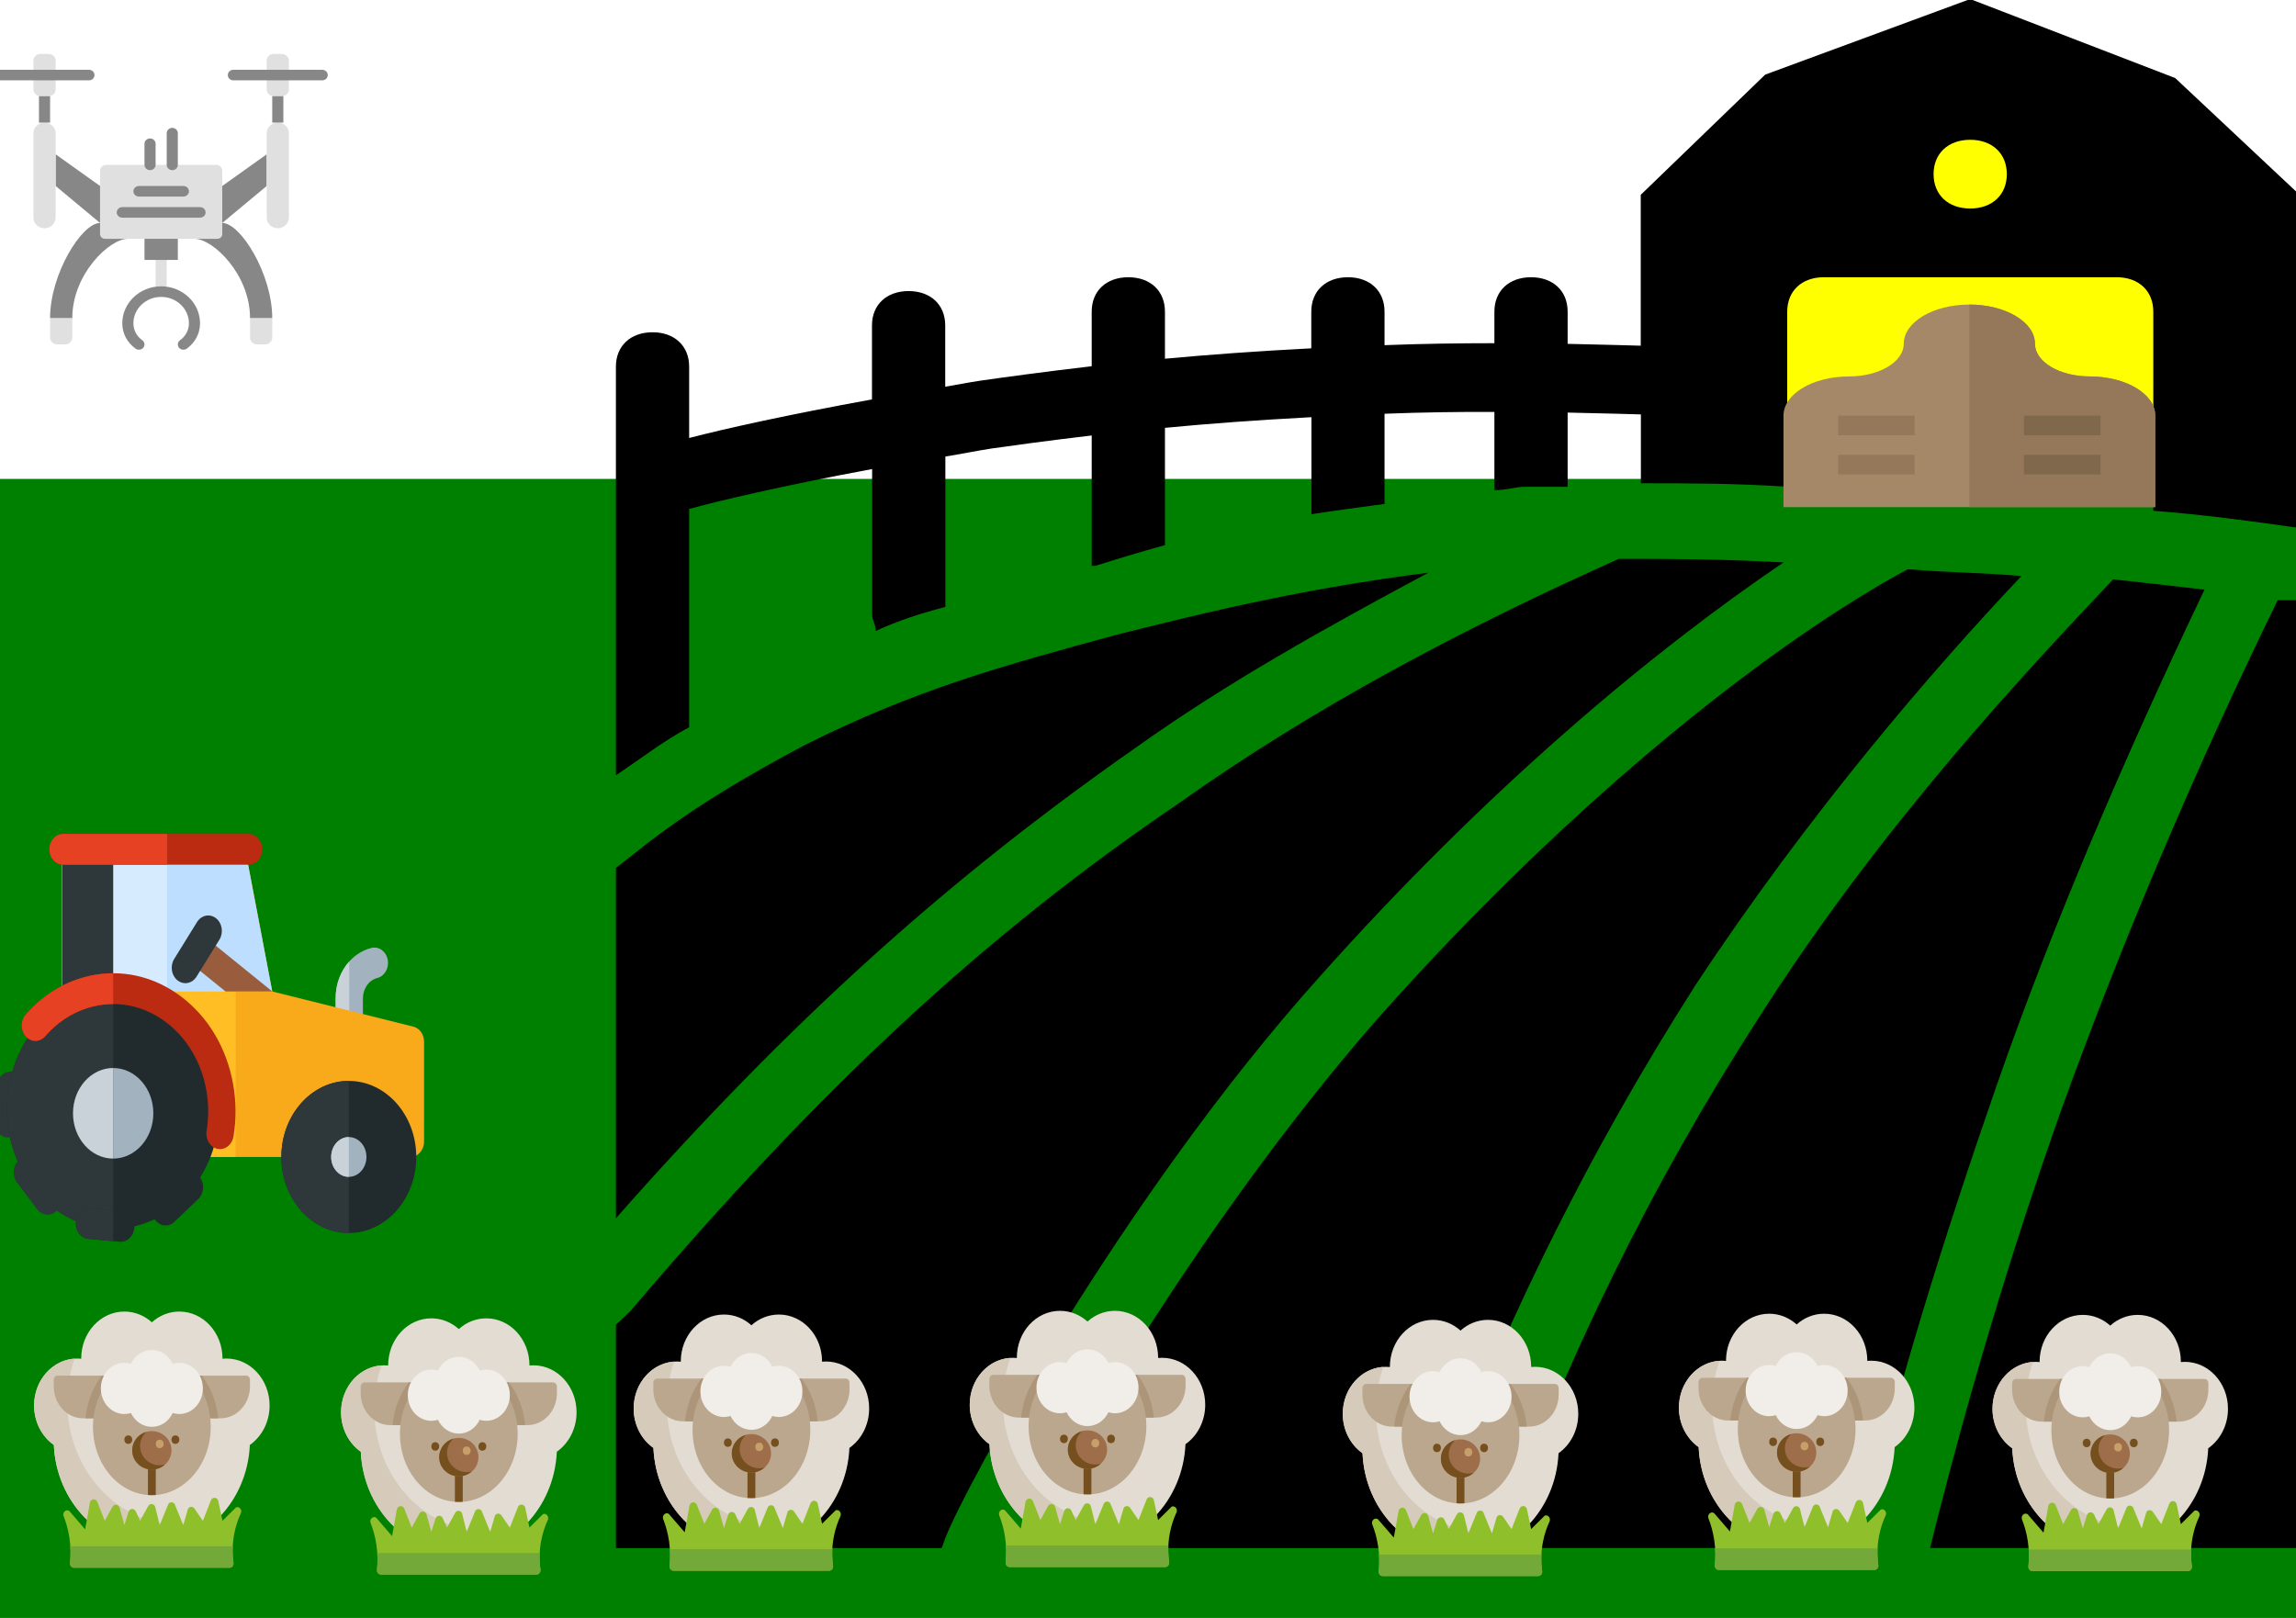 <?xml version="1.0" encoding="UTF-8" standalone="no"?>
<!-- Created with Inkscape (http://www.inkscape.org/) -->

<svg
   width="210mm"
   height="148mm"
   viewBox="0 0 793.701 559.37"
   version="1.1"
   id="svg1"
   xml:space="preserve"
   xmlns="http://www.w3.org/2000/svg"
   xmlns:svg="http://www.w3.org/2000/svg"><defs
     id="defs1" /><g
     id="layer1"><rect
       style="fill:#008000;stroke-width:1.036"
       id="rect1"
       width="795.501"
       height="395.95"
       x="-0.72"
       y="165.579" /><ellipse
       style="fill:#ffff00"
       id="path26"
       cx="682.475"
       cy="61.912"
       rx="17.278"
       ry="16.558" /><rect
       style="fill:#ffff00"
       id="rect26"
       width="146.142"
       height="59.753"
       x="610.484"
       y="87.829" /><g
       style="fill:#000000"
       id="g5"
       transform="matrix(48.504,0,0,45.517,164.409,-51.17)"><path
         d="M 10.652,1.117 9.191,1.691 8.304,2.604 v 1.146 C 8.266,3.749 8.053,3.742 7.783,3.736 V 3.491 c 0,-0.157 -0.104,-0.261 -0.261,-0.261 -0.157,0 -0.261,0.104 -0.261,0.261 V 3.731 C 7.004,3.731 6.744,3.735 6.478,3.746 V 3.491 c 0,-0.157 -0.104,-0.261 -0.261,-0.261 -0.157,0 -0.261,0.104 -0.261,0.261 V 3.77 C 5.572,3.791 5.225,3.818 4.913,3.849 V 3.491 c 0,-0.157 -0.104,-0.261 -0.261,-0.261 -0.157,0 -0.261,0.104 -0.261,0.261 V 3.906 C 4.028,3.951 3.74,3.994 3.595,4.016 h -0.001 l -0.002,5.09e-4 c -0.093,0.015 -0.157,0.03 -0.245,0.045 V 3.596 c 0,-0.157 -0.104,-0.261 -0.261,-0.261 -0.157,0 -0.261,0.104 -0.261,0.261 V 4.158 C 2.218,4.276 1.787,4.378 1.522,4.451 v -0.542 c 0,-0.157 -0.104,-0.261 -0.261,-0.261 C 1.104,3.648 1,3.752 1,3.909 v 3.104 C 1.183,6.883 1.339,6.752 1.522,6.648 V 4.99 C 1.738,4.927 2.177,4.816 2.826,4.687 v 1.1 c 0,0.052 0.026,0.078 0.026,0.13 0.157,-0.078 0.313,-0.131 0.496,-0.183 V 4.592 c 0.116,-0.02 0.203,-0.04 0.329,-0.061 0.137,-0.021 0.397,-0.059 0.714,-0.099 v 0.938 0.052 h 0.026 C 4.574,5.37 4.73,5.318 4.913,5.265 V 4.374 C 5.222,4.342 5.57,4.315 5.957,4.293 V 5.03 C 6.113,5.004 6.296,4.978 6.478,4.952 V 4.267 c 0.263,-0.011 0.524,-0.015 0.783,-0.014 v 0.595 c 0.078,0 0.157,-0.026 0.209,-0.026 H 7.783 V 4.258 c 0.265,0.006 0.497,0.013 0.522,0.014 v 0.523 c 0.339,0 0.652,-1.02e-4 1.043,0.026 V 3.491 c 0,-0.157 0.104,-0.261 0.261,-0.261 h 2.087 c 0.157,0 0.261,0.104 0.261,0.261 V 5.004 C 12.296,5.031 12.661,5.083 13,5.135 V 2.604 L 12.113,1.717 10.652,1.117 Z m 0,1.069 c 0.157,0 0.261,0.104 0.261,0.261 0,0.157 -0.104,0.261 -0.261,0.261 -0.157,0 -0.261,-0.104 -0.261,-0.261 0,-0.157 0.104,-0.261 0.261,-0.261 z M 8.148,5.369 C 7.052,5.891 5.983,6.491 5.017,7.222 3.609,8.239 2.435,9.413 1.104,11.082 L 1,11.187 v 1.696 h 2.322 l 0.026,-0.078 C 3.504,12.387 4.626,10.196 6.008,8.552 7.208,7.117 8.383,6.074 9.322,5.396 8.878,5.37 8.513,5.369 8.148,5.369 Z m 2.061,0.078 C 9.296,5.97 7.861,7.143 6.426,8.865 5.122,10.456 4.104,12.387 3.896,12.883 h 2.844 l 0.026,-0.078 C 7.261,11.317 7.913,9.909 8.696,8.604 9.504,7.3 10.391,6.204 11.017,5.5 10.757,5.474 10.496,5.474 10.209,5.448 Z M 6.791,5.474 C 5.826,5.604 5.069,5.813 4.574,5.944 3.765,6.178 3.139,6.361 2.356,6.778 1.939,7.013 1.522,7.274 1.156,7.587 L 1,7.717 v 2.661 C 2.252,8.865 3.374,7.795 4.704,6.804 5.356,6.308 6.061,5.891 6.791,5.474 Z m 4.879,0.052 c -0.6,0.678 -1.644,1.852 -2.531,3.339 -0.757,1.252 -1.383,2.609 -1.852,4.017 H 9.844 l 0.026,-0.052 c 0.261,-1.174 0.6,-2.322 0.965,-3.444 0.417,-1.278 0.939,-2.557 1.487,-3.783 -0.209,-0.026 -0.417,-0.052 -0.652,-0.078 z m 1.174,0.156 c -0.574,1.252 -1.096,2.556 -1.539,3.861 -0.365,1.096 -0.678,2.218 -0.939,3.339 H 13 V 5.683 h -0.156 z"
         id="path1-8" /></g><g
       id="g1"
       transform="matrix(0.159,0,0,0.173,11.789,453.453)"><path
         style="fill:#e3dcd2"
         d="m 512,187.733 c 0,-51.841 -42.026,-93.867 -93.867,-93.867 -2.879,0 -5.726,0.137 -8.539,0.39 0,-0.13 0.005,-0.26 0.005,-0.39 C 409.6,42.026 367.574,0 315.733,0 293.041,0 272.229,8.052 256,21.456 239.771,8.052 218.959,0 196.267,0 144.426,0 102.4,42.026 102.4,93.867 c 0,0.13 0.004,0.26 0.005,0.39 -2.813,-0.254 -5.66,-0.39 -8.539,-0.39 C 42.026,93.867 0,135.892 0,187.733 c 0,33.063 17.097,62.13 42.929,78.852 5.518,112.902 98.8,202.748 213.071,202.748 114.271,0 207.553,-89.845 213.071,-202.748 C 494.903,249.863 512,220.797 512,187.733 Z"
         id="path1" /><path
         style="fill:#d6cabb"
         d="m 317.689,426.667 c -135.591,0 -245.51,-109.919 -245.51,-245.511 0,-30.677 5.644,-60.033 15.921,-87.107 C 38.945,97.028 0,137.829 0,187.733 c 0,33.063 17.097,62.13 42.929,78.852 5.518,112.902 98.8,202.748 213.071,202.748 56.252,0 107.408,-21.782 145.522,-57.359 -26.16,9.503 -54.39,14.693 -83.833,14.693 z"
         id="path2" /><g
         id="g4">
	<path
   style="fill:#baa78e"
   d="M 405.333,213.333 H 324.266 V 128 H 460.8 c 4.713,0 8.533,3.821 8.533,8.533 v 12.8 c 0,35.346 -28.654,64 -64,64 z"
   id="path3" />
	<path
   style="fill:#baa78e"
   d="m 106.667,213.333 h 81.067 V 128 H 51.2 c -4.713,0 -8.533,3.821 -8.533,8.533 v 12.8 c 0,35.346 28.654,64 64,64 z"
   id="path4" />
</g><g
         id="g6">
	<path
   style="fill:#ac9578"
   d="m 324.267,128 v 85.333 h 75.918 C 396.837,180.784 384.026,151.275 364.748,128 Z"
   id="path5" />
	<path
   style="fill:#ac9578"
   d="m 187.733,128 h -40.48 c -19.278,23.276 -32.089,52.784 -35.437,85.333 h 75.917 z"
   id="path6" />
</g><path
         style="fill:#baa78e"
         d="M 356.317,145.6 H 155.683 C 138.354,168.893 128,198.355 128,230.4 c 0,75.405 57.308,136.533 128,136.533 70.692,0 128,-61.128 128,-136.533 0,-32.045 -10.354,-61.507 -27.683,-84.8 z"
         id="path7" /><path
         style="fill:#754f1e"
         d="m 256,298.667 c -4.713,0 -8.533,3.821 -8.533,8.533 v 59.424 c 2.821,0.198 5.665,0.309 8.533,0.309 2.868,0 5.712,-0.111 8.533,-0.309 V 307.2 c 0,-4.713 -3.82,-8.533 -8.533,-8.533 z"
         id="path8" /><ellipse
         style="fill:#9e6d4a"
         cx="256"
         cy="277.333"
         rx="42.667"
         ry="38.4"
         id="ellipse8" /><path
         style="fill:#754f1e"
         d="m 273.067,307.2 c -23.564,0 -42.667,-17.193 -42.667,-38.4 0,-11.258 5.383,-21.385 13.959,-28.407 -17.904,4.561 -31.026,19.366 -31.026,36.941 0,21.207 19.103,38.4 42.667,38.4 11.055,0 21.128,-3.785 28.707,-9.993 -3.701,0.944 -7.603,1.459 -11.64,1.459 z"
         id="path9" /><circle
         style="fill:#c79f69"
         cx="273.067"
         cy="264.533"
         r="8.533"
         id="circle9" /><g
         id="g11">
	<circle
   style="fill:#754f1e"
   cx="307.2"
   cy="256"
   r="8.533"
   id="circle10" />
	<circle
   style="fill:#754f1e"
   cx="204.8"
   cy="256"
   r="8.533"
   id="circle11" />
</g><path
         style="fill:#f1ede8"
         d="m 315.733,102.4 c -4.959,0 -9.748,0.719 -14.283,2.034 C 292.922,88.019 275.776,76.8 256,76.8 c -19.776,0 -36.922,11.219 -45.451,27.634 -4.534,-1.315 -9.324,-2.034 -14.283,-2.034 -28.277,0 -51.2,22.923 -51.2,51.2 0,28.277 22.923,51.2 51.2,51.2 4.959,0 9.748,-0.719 14.283,-2.034 8.529,16.415 25.675,27.634 45.451,27.634 19.776,0 36.922,-11.219 45.451,-27.634 4.535,1.315 9.324,2.034 14.283,2.034 28.277,0 51.2,-22.923 51.2,-51.2 0,-28.277 -22.923,-51.2 -51.201,-51.2 z"
         id="path11" /><path
         style="fill:#90bf2c"
         d="m 76.295,398.34 34.638,36.86 10.473,-53.722 c 2.206,-7.722 12.885,-8.398 16.048,-1.018 l 16.146,37.673 16.749,-27.915 c 3.631,-6.051 12.62,-5.331 15.241,1.221 l 10.677,35.227 9.434,-27.402 c 3.145,-6.289 12.121,-6.289 15.265,0 l 9.435,18.868 17.602,-29.337 c 3.465,-5.774 11.938,-5.449 14.949,0.574 l 10.115,37.296 18.773,-42.098 c 3.413,-4.551 10.24,-4.551 13.653,0 l 18.773,42.098 10.377,-32.631 c 3.266,-4.899 10.395,-5.097 13.926,-0.387 l 18.364,24.485 17.485,-40.798 c 2.995,-6.988 12.943,-6.866 15.766,0.192 l 9.415,40.606 29.538,-26.913 c 7.244,-2.415 13.741,5.151 10.3,11.967 -5.465,10.827 -10.843,24.416 -14.238,40.546 -4.971,23.614 -3.884,44.068 -1.751,58.474 0.764,5.162 -3.219,9.793 -8.437,9.793 H 86.569 c -5.097,0 -9.035,-4.432 -8.478,-9.498 1.476,-13.427 1.899,-30.655 -1.291,-50.236 -2.726,-16.739 -7.443,-31.202 -12.54,-43.132 -3.219,-7.534 4.92,-14.859 12.035,-10.793 z"
         id="path12" /><path
         style="fill:#72a938"
         d="M 431.892,468.978 H 78.741 c 0.899,12.721 0.389,24.068 -0.651,33.524 -0.557,5.066 3.381,9.498 8.478,9.498 h 338.443 c 5.218,0 9.201,-4.631 8.437,-9.793 -1.326,-8.965 -2.247,-20.275 -1.556,-33.229 z"
         id="path13" /></g><g
       id="g2"
       transform="matrix(0.159,0,0,0.173,117.903,455.796)"><path
         style="fill:#e3dcd2"
         d="m 512,187.733 c 0,-51.841 -42.026,-93.867 -93.867,-93.867 -2.879,0 -5.726,0.137 -8.539,0.39 0,-0.13 0.005,-0.26 0.005,-0.39 C 409.6,42.026 367.574,0 315.733,0 293.041,0 272.229,8.052 256,21.456 239.771,8.052 218.959,0 196.267,0 144.426,0 102.4,42.026 102.4,93.867 c 0,0.13 0.004,0.26 0.005,0.39 -2.813,-0.254 -5.66,-0.39 -8.539,-0.39 C 42.026,93.867 0,135.892 0,187.733 c 0,33.063 17.097,62.13 42.929,78.852 5.518,112.902 98.8,202.748 213.071,202.748 114.271,0 207.553,-89.845 213.071,-202.748 C 494.903,249.863 512,220.797 512,187.733 Z"
         id="path1-7" /><path
         style="fill:#d6cabb"
         d="m 317.689,426.667 c -135.591,0 -245.51,-109.919 -245.51,-245.511 0,-30.677 5.644,-60.033 15.921,-87.107 C 38.945,97.028 0,137.829 0,187.733 c 0,33.063 17.097,62.13 42.929,78.852 5.518,112.902 98.8,202.748 213.071,202.748 56.252,0 107.408,-21.782 145.522,-57.359 -26.16,9.503 -54.39,14.693 -83.833,14.693 z"
         id="path2-9" /><g
         id="g4-7">
	<path
   style="fill:#baa78e"
   d="M 405.333,213.333 H 324.266 V 128 H 460.8 c 4.713,0 8.533,3.821 8.533,8.533 v 12.8 c 0,35.346 -28.654,64 -64,64 z"
   id="path3-4" />
	<path
   style="fill:#baa78e"
   d="m 106.667,213.333 h 81.067 V 128 H 51.2 c -4.713,0 -8.533,3.821 -8.533,8.533 v 12.8 c 0,35.346 28.654,64 64,64 z"
   id="path4-2" />
</g><g
         id="g6-2">
	<path
   style="fill:#ac9578"
   d="m 324.267,128 v 85.333 h 75.918 C 396.837,180.784 384.026,151.275 364.748,128 Z"
   id="path5-3" />
	<path
   style="fill:#ac9578"
   d="m 187.733,128 h -40.48 c -19.278,23.276 -32.089,52.784 -35.437,85.333 h 75.917 z"
   id="path6-8" />
</g><path
         style="fill:#baa78e"
         d="M 356.317,145.6 H 155.683 C 138.354,168.893 128,198.355 128,230.4 c 0,75.405 57.308,136.533 128,136.533 70.692,0 128,-61.128 128,-136.533 0,-32.045 -10.354,-61.507 -27.683,-84.8 z"
         id="path7-8" /><path
         style="fill:#754f1e"
         d="m 256,298.667 c -4.713,0 -8.533,3.821 -8.533,8.533 v 59.424 c 2.821,0.198 5.665,0.309 8.533,0.309 2.868,0 5.712,-0.111 8.533,-0.309 V 307.2 c 0,-4.713 -3.82,-8.533 -8.533,-8.533 z"
         id="path8-9" /><ellipse
         style="fill:#9e6d4a"
         cx="256"
         cy="277.333"
         rx="42.667"
         ry="38.4"
         id="ellipse8-7" /><path
         style="fill:#754f1e"
         d="m 273.067,307.2 c -23.564,0 -42.667,-17.193 -42.667,-38.4 0,-11.258 5.383,-21.385 13.959,-28.407 -17.904,4.561 -31.026,19.366 -31.026,36.941 0,21.207 19.103,38.4 42.667,38.4 11.055,0 21.128,-3.785 28.707,-9.993 -3.701,0.944 -7.603,1.459 -11.64,1.459 z"
         id="path9-1" /><circle
         style="fill:#c79f69"
         cx="273.067"
         cy="264.533"
         r="8.533"
         id="circle9-6" /><g
         id="g11-3">
	<circle
   style="fill:#754f1e"
   cx="307.2"
   cy="256"
   r="8.533"
   id="circle10-0" />
	<circle
   style="fill:#754f1e"
   cx="204.8"
   cy="256"
   r="8.533"
   id="circle11-2" />
</g><path
         style="fill:#f1ede8"
         d="m 315.733,102.4 c -4.959,0 -9.748,0.719 -14.283,2.034 C 292.922,88.019 275.776,76.8 256,76.8 c -19.776,0 -36.922,11.219 -45.451,27.634 -4.534,-1.315 -9.324,-2.034 -14.283,-2.034 -28.277,0 -51.2,22.923 -51.2,51.2 0,28.277 22.923,51.2 51.2,51.2 4.959,0 9.748,-0.719 14.283,-2.034 8.529,16.415 25.675,27.634 45.451,27.634 19.776,0 36.922,-11.219 45.451,-27.634 4.535,1.315 9.324,2.034 14.283,2.034 28.277,0 51.2,-22.923 51.2,-51.2 0,-28.277 -22.923,-51.2 -51.201,-51.2 z"
         id="path11-2" /><path
         style="fill:#90bf2c"
         d="m 76.295,398.34 34.638,36.86 10.473,-53.722 c 2.206,-7.722 12.885,-8.398 16.048,-1.018 l 16.146,37.673 16.749,-27.915 c 3.631,-6.051 12.62,-5.331 15.241,1.221 l 10.677,35.227 9.434,-27.402 c 3.145,-6.289 12.121,-6.289 15.265,0 l 9.435,18.868 17.602,-29.337 c 3.465,-5.774 11.938,-5.449 14.949,0.574 l 10.115,37.296 18.773,-42.098 c 3.413,-4.551 10.24,-4.551 13.653,0 l 18.773,42.098 10.377,-32.631 c 3.266,-4.899 10.395,-5.097 13.926,-0.387 l 18.364,24.485 17.485,-40.798 c 2.995,-6.988 12.943,-6.866 15.766,0.192 l 9.415,40.606 29.538,-26.913 c 7.244,-2.415 13.741,5.151 10.3,11.967 -5.465,10.827 -10.843,24.416 -14.238,40.546 -4.971,23.614 -3.884,44.068 -1.751,58.474 0.764,5.162 -3.219,9.793 -8.437,9.793 H 86.569 c -5.097,0 -9.035,-4.432 -8.478,-9.498 1.476,-13.427 1.899,-30.655 -1.291,-50.236 -2.726,-16.739 -7.443,-31.202 -12.54,-43.132 -3.219,-7.534 4.92,-14.859 12.035,-10.793 z"
         id="path12-2" /><path
         style="fill:#72a938"
         d="M 431.892,468.978 H 78.741 c 0.899,12.721 0.389,24.068 -0.651,33.524 -0.557,5.066 3.381,9.498 8.478,9.498 h 338.443 c 5.218,0 9.201,-4.631 8.437,-9.793 -1.326,-8.965 -2.247,-20.275 -1.556,-33.229 z"
         id="path13-5" /></g><g
       id="g2-0"
       transform="matrix(0.159,0,0,0.173,219.053,454.479)"><path
         style="fill:#e3dcd2"
         d="m 512,187.733 c 0,-51.841 -42.026,-93.867 -93.867,-93.867 -2.879,0 -5.726,0.137 -8.539,0.39 0,-0.13 0.005,-0.26 0.005,-0.39 C 409.6,42.026 367.574,0 315.733,0 293.041,0 272.229,8.052 256,21.456 239.771,8.052 218.959,0 196.267,0 144.426,0 102.4,42.026 102.4,93.867 c 0,0.13 0.004,0.26 0.005,0.39 -2.813,-0.254 -5.66,-0.39 -8.539,-0.39 C 42.026,93.867 0,135.892 0,187.733 c 0,33.063 17.097,62.13 42.929,78.852 5.518,112.902 98.8,202.748 213.071,202.748 114.271,0 207.553,-89.845 213.071,-202.748 C 494.903,249.863 512,220.797 512,187.733 Z"
         id="path1-2" /><path
         style="fill:#d6cabb"
         d="m 317.689,426.667 c -135.591,0 -245.51,-109.919 -245.51,-245.511 0,-30.677 5.644,-60.033 15.921,-87.107 C 38.945,97.028 0,137.829 0,187.733 c 0,33.063 17.097,62.13 42.929,78.852 5.518,112.902 98.8,202.748 213.071,202.748 56.252,0 107.408,-21.782 145.522,-57.359 -26.16,9.503 -54.39,14.693 -83.833,14.693 z"
         id="path2-3" /><g
         id="g4-1">
	<path
   style="fill:#baa78e"
   d="M 405.333,213.333 H 324.266 V 128 H 460.8 c 4.713,0 8.533,3.821 8.533,8.533 v 12.8 c 0,35.346 -28.654,64 -64,64 z"
   id="path3-49" />
	<path
   style="fill:#baa78e"
   d="m 106.667,213.333 h 81.067 V 128 H 51.2 c -4.713,0 -8.533,3.821 -8.533,8.533 v 12.8 c 0,35.346 28.654,64 64,64 z"
   id="path4-28" />
</g><g
         id="g6-7">
	<path
   style="fill:#ac9578"
   d="m 324.267,128 v 85.333 h 75.918 C 396.837,180.784 384.026,151.275 364.748,128 Z"
   id="path5-39" />
	<path
   style="fill:#ac9578"
   d="m 187.733,128 h -40.48 c -19.278,23.276 -32.089,52.784 -35.437,85.333 h 75.917 z"
   id="path6-9" />
</g><path
         style="fill:#baa78e"
         d="M 356.317,145.6 H 155.683 C 138.354,168.893 128,198.355 128,230.4 c 0,75.405 57.308,136.533 128,136.533 70.692,0 128,-61.128 128,-136.533 0,-32.045 -10.354,-61.507 -27.683,-84.8 z"
         id="path7-2" /><path
         style="fill:#754f1e"
         d="m 256,298.667 c -4.713,0 -8.533,3.821 -8.533,8.533 v 59.424 c 2.821,0.198 5.665,0.309 8.533,0.309 2.868,0 5.712,-0.111 8.533,-0.309 V 307.2 c 0,-4.713 -3.82,-8.533 -8.533,-8.533 z"
         id="path8-7" /><ellipse
         style="fill:#9e6d4a"
         cx="256"
         cy="277.333"
         rx="42.667"
         ry="38.4"
         id="ellipse8-72" /><path
         style="fill:#754f1e"
         d="m 273.067,307.2 c -23.564,0 -42.667,-17.193 -42.667,-38.4 0,-11.258 5.383,-21.385 13.959,-28.407 -17.904,4.561 -31.026,19.366 -31.026,36.941 0,21.207 19.103,38.4 42.667,38.4 11.055,0 21.128,-3.785 28.707,-9.993 -3.701,0.944 -7.603,1.459 -11.64,1.459 z"
         id="path9-7" /><circle
         style="fill:#c79f69"
         cx="273.067"
         cy="264.533"
         r="8.533"
         id="circle9-2" /><g
         id="g11-32">
	<circle
   style="fill:#754f1e"
   cx="307.2"
   cy="256"
   r="8.533"
   id="circle10-8" />
	<circle
   style="fill:#754f1e"
   cx="204.8"
   cy="256"
   r="8.533"
   id="circle11-0" />
</g><path
         style="fill:#f1ede8"
         d="m 315.733,102.4 c -4.959,0 -9.748,0.719 -14.283,2.034 C 292.922,88.019 275.776,76.8 256,76.8 c -19.776,0 -36.922,11.219 -45.451,27.634 -4.534,-1.315 -9.324,-2.034 -14.283,-2.034 -28.277,0 -51.2,22.923 -51.2,51.2 0,28.277 22.923,51.2 51.2,51.2 4.959,0 9.748,-0.719 14.283,-2.034 8.529,16.415 25.675,27.634 45.451,27.634 19.776,0 36.922,-11.219 45.451,-27.634 4.535,1.315 9.324,2.034 14.283,2.034 28.277,0 51.2,-22.923 51.2,-51.2 0,-28.277 -22.923,-51.2 -51.201,-51.2 z"
         id="path11-3" /><path
         style="fill:#90bf2c"
         d="m 76.295,398.34 34.638,36.86 10.473,-53.722 c 2.206,-7.722 12.885,-8.398 16.048,-1.018 l 16.146,37.673 16.749,-27.915 c 3.631,-6.051 12.62,-5.331 15.241,1.221 l 10.677,35.227 9.434,-27.402 c 3.145,-6.289 12.121,-6.289 15.265,0 l 9.435,18.868 17.602,-29.337 c 3.465,-5.774 11.938,-5.449 14.949,0.574 l 10.115,37.296 18.773,-42.098 c 3.413,-4.551 10.24,-4.551 13.653,0 l 18.773,42.098 10.377,-32.631 c 3.266,-4.899 10.395,-5.097 13.926,-0.387 l 18.364,24.485 17.485,-40.798 c 2.995,-6.988 12.943,-6.866 15.766,0.192 l 9.415,40.606 29.538,-26.913 c 7.244,-2.415 13.741,5.151 10.3,11.967 -5.465,10.827 -10.843,24.416 -14.238,40.546 -4.971,23.614 -3.884,44.068 -1.751,58.474 0.764,5.162 -3.219,9.793 -8.437,9.793 H 86.569 c -5.097,0 -9.035,-4.432 -8.478,-9.498 1.476,-13.427 1.899,-30.655 -1.291,-50.236 -2.726,-16.739 -7.443,-31.202 -12.54,-43.132 -3.219,-7.534 4.92,-14.859 12.035,-10.793 z"
         id="path12-3" /><path
         style="fill:#72a938"
         d="M 431.892,468.978 H 78.741 c 0.899,12.721 0.389,24.068 -0.651,33.524 -0.557,5.066 3.381,9.498 8.478,9.498 h 338.443 c 5.218,0 9.201,-4.631 8.437,-9.793 -1.326,-8.965 -2.247,-20.275 -1.556,-33.229 z"
         id="path13-2" /></g><g
       id="g2-00"
       transform="matrix(0.159,0,0,0.173,335.225,453.197)"><path
         style="fill:#e3dcd2"
         d="m 512,187.733 c 0,-51.841 -42.026,-93.867 -93.867,-93.867 -2.879,0 -5.726,0.137 -8.539,0.39 0,-0.13 0.005,-0.26 0.005,-0.39 C 409.6,42.026 367.574,0 315.733,0 293.041,0 272.229,8.052 256,21.456 239.771,8.052 218.959,0 196.267,0 144.426,0 102.4,42.026 102.4,93.867 c 0,0.13 0.004,0.26 0.005,0.39 -2.813,-0.254 -5.66,-0.39 -8.539,-0.39 C 42.026,93.867 0,135.892 0,187.733 c 0,33.063 17.097,62.13 42.929,78.852 5.518,112.902 98.8,202.748 213.071,202.748 114.271,0 207.553,-89.845 213.071,-202.748 C 494.903,249.863 512,220.797 512,187.733 Z"
         id="path1-9" /><path
         style="fill:#d6cabb"
         d="m 317.689,426.667 c -135.591,0 -245.51,-109.919 -245.51,-245.511 0,-30.677 5.644,-60.033 15.921,-87.107 C 38.945,97.028 0,137.829 0,187.733 c 0,33.063 17.097,62.13 42.929,78.852 5.518,112.902 98.8,202.748 213.071,202.748 56.252,0 107.408,-21.782 145.522,-57.359 -26.16,9.503 -54.39,14.693 -83.833,14.693 z"
         id="path2-5" /><g
         id="g4-2">
	<path
   style="fill:#baa78e"
   d="M 405.333,213.333 H 324.266 V 128 H 460.8 c 4.713,0 8.533,3.821 8.533,8.533 v 12.8 c 0,35.346 -28.654,64 -64,64 z"
   id="path3-7" />
	<path
   style="fill:#baa78e"
   d="m 106.667,213.333 h 81.067 V 128 H 51.2 c -4.713,0 -8.533,3.821 -8.533,8.533 v 12.8 c 0,35.346 28.654,64 64,64 z"
   id="path4-9" />
</g><g
         id="g6-25">
	<path
   style="fill:#ac9578"
   d="m 324.267,128 v 85.333 h 75.918 C 396.837,180.784 384.026,151.275 364.748,128 Z"
   id="path5-4" />
	<path
   style="fill:#ac9578"
   d="m 187.733,128 h -40.48 c -19.278,23.276 -32.089,52.784 -35.437,85.333 h 75.917 z"
   id="path6-2" />
</g><path
         style="fill:#baa78e"
         d="M 356.317,145.6 H 155.683 C 138.354,168.893 128,198.355 128,230.4 c 0,75.405 57.308,136.533 128,136.533 70.692,0 128,-61.128 128,-136.533 0,-32.045 -10.354,-61.507 -27.683,-84.8 z"
         id="path7-5" /><path
         style="fill:#754f1e"
         d="m 256,298.667 c -4.713,0 -8.533,3.821 -8.533,8.533 v 59.424 c 2.821,0.198 5.665,0.309 8.533,0.309 2.868,0 5.712,-0.111 8.533,-0.309 V 307.2 c 0,-4.713 -3.82,-8.533 -8.533,-8.533 z"
         id="path8-99" /><ellipse
         style="fill:#9e6d4a"
         cx="256"
         cy="277.333"
         rx="42.667"
         ry="38.4"
         id="ellipse8-76" /><path
         style="fill:#754f1e"
         d="m 273.067,307.2 c -23.564,0 -42.667,-17.193 -42.667,-38.4 0,-11.258 5.383,-21.385 13.959,-28.407 -17.904,4.561 -31.026,19.366 -31.026,36.941 0,21.207 19.103,38.4 42.667,38.4 11.055,0 21.128,-3.785 28.707,-9.993 -3.701,0.944 -7.603,1.459 -11.64,1.459 z"
         id="path9-3" /><circle
         style="fill:#c79f69"
         cx="273.067"
         cy="264.533"
         r="8.533"
         id="circle9-7" /><g
         id="g11-6">
	<circle
   style="fill:#754f1e"
   cx="307.2"
   cy="256"
   r="8.533"
   id="circle10-3" />
	<circle
   style="fill:#754f1e"
   cx="204.8"
   cy="256"
   r="8.533"
   id="circle11-26" />
</g><path
         style="fill:#f1ede8"
         d="m 315.733,102.4 c -4.959,0 -9.748,0.719 -14.283,2.034 C 292.922,88.019 275.776,76.8 256,76.8 c -19.776,0 -36.922,11.219 -45.451,27.634 -4.534,-1.315 -9.324,-2.034 -14.283,-2.034 -28.277,0 -51.2,22.923 -51.2,51.2 0,28.277 22.923,51.2 51.2,51.2 4.959,0 9.748,-0.719 14.283,-2.034 8.529,16.415 25.675,27.634 45.451,27.634 19.776,0 36.922,-11.219 45.451,-27.634 4.535,1.315 9.324,2.034 14.283,2.034 28.277,0 51.2,-22.923 51.2,-51.2 0,-28.277 -22.923,-51.2 -51.201,-51.2 z"
         id="path11-5" /><path
         style="fill:#90bf2c"
         d="m 76.295,398.34 34.638,36.86 10.473,-53.722 c 2.206,-7.722 12.885,-8.398 16.048,-1.018 l 16.146,37.673 16.749,-27.915 c 3.631,-6.051 12.62,-5.331 15.241,1.221 l 10.677,35.227 9.434,-27.402 c 3.145,-6.289 12.121,-6.289 15.265,0 l 9.435,18.868 17.602,-29.337 c 3.465,-5.774 11.938,-5.449 14.949,0.574 l 10.115,37.296 18.773,-42.098 c 3.413,-4.551 10.24,-4.551 13.653,0 l 18.773,42.098 10.377,-32.631 c 3.266,-4.899 10.395,-5.097 13.926,-0.387 l 18.364,24.485 17.485,-40.798 c 2.995,-6.988 12.943,-6.866 15.766,0.192 l 9.415,40.606 29.538,-26.913 c 7.244,-2.415 13.741,5.151 10.3,11.967 -5.465,10.827 -10.843,24.416 -14.238,40.546 -4.971,23.614 -3.884,44.068 -1.751,58.474 0.764,5.162 -3.219,9.793 -8.437,9.793 H 86.569 c -5.097,0 -9.035,-4.432 -8.478,-9.498 1.476,-13.427 1.899,-30.655 -1.291,-50.236 -2.726,-16.739 -7.443,-31.202 -12.54,-43.132 -3.219,-7.534 4.92,-14.859 12.035,-10.793 z"
         id="path12-23" /><path
         style="fill:#72a938"
         d="M 431.892,468.978 H 78.741 c 0.899,12.721 0.389,24.068 -0.651,33.524 -0.557,5.066 3.381,9.498 8.478,9.498 h 338.443 c 5.218,0 9.201,-4.631 8.437,-9.793 -1.326,-8.965 -2.247,-20.275 -1.556,-33.229 z"
         id="path13-8" /></g><g
       id="g2-3"
       transform="matrix(0.159,0,0,0.173,464.183,456.317)"><path
         style="fill:#e3dcd2"
         d="m 512,187.733 c 0,-51.841 -42.026,-93.867 -93.867,-93.867 -2.879,0 -5.726,0.137 -8.539,0.39 0,-0.13 0.005,-0.26 0.005,-0.39 C 409.6,42.026 367.574,0 315.733,0 293.041,0 272.229,8.052 256,21.456 239.771,8.052 218.959,0 196.267,0 144.426,0 102.4,42.026 102.4,93.867 c 0,0.13 0.004,0.26 0.005,0.39 -2.813,-0.254 -5.66,-0.39 -8.539,-0.39 C 42.026,93.867 0,135.892 0,187.733 c 0,33.063 17.097,62.13 42.929,78.852 5.518,112.902 98.8,202.748 213.071,202.748 114.271,0 207.553,-89.845 213.071,-202.748 C 494.903,249.863 512,220.797 512,187.733 Z"
         id="path1-90" /><path
         style="fill:#d6cabb"
         d="m 317.689,426.667 c -135.591,0 -245.51,-109.919 -245.51,-245.511 0,-30.677 5.644,-60.033 15.921,-87.107 C 38.945,97.028 0,137.829 0,187.733 c 0,33.063 17.097,62.13 42.929,78.852 5.518,112.902 98.8,202.748 213.071,202.748 56.252,0 107.408,-21.782 145.522,-57.359 -26.16,9.503 -54.39,14.693 -83.833,14.693 z"
         id="path2-2" /><g
         id="g4-28">
	<path
   style="fill:#baa78e"
   d="M 405.333,213.333 H 324.266 V 128 H 460.8 c 4.713,0 8.533,3.821 8.533,8.533 v 12.8 c 0,35.346 -28.654,64 -64,64 z"
   id="path3-41" />
	<path
   style="fill:#baa78e"
   d="m 106.667,213.333 h 81.067 V 128 H 51.2 c -4.713,0 -8.533,3.821 -8.533,8.533 v 12.8 c 0,35.346 28.654,64 64,64 z"
   id="path4-5" />
</g><g
         id="g6-6">
	<path
   style="fill:#ac9578"
   d="m 324.267,128 v 85.333 h 75.918 C 396.837,180.784 384.026,151.275 364.748,128 Z"
   id="path5-5" />
	<path
   style="fill:#ac9578"
   d="m 187.733,128 h -40.48 c -19.278,23.276 -32.089,52.784 -35.437,85.333 h 75.917 z"
   id="path6-98" />
</g><path
         style="fill:#baa78e"
         d="M 356.317,145.6 H 155.683 C 138.354,168.893 128,198.355 128,230.4 c 0,75.405 57.308,136.533 128,136.533 70.692,0 128,-61.128 128,-136.533 0,-32.045 -10.354,-61.507 -27.683,-84.8 z"
         id="path7-82" /><path
         style="fill:#754f1e"
         d="m 256,298.667 c -4.713,0 -8.533,3.821 -8.533,8.533 v 59.424 c 2.821,0.198 5.665,0.309 8.533,0.309 2.868,0 5.712,-0.111 8.533,-0.309 V 307.2 c 0,-4.713 -3.82,-8.533 -8.533,-8.533 z"
         id="path8-3" /><ellipse
         style="fill:#9e6d4a"
         cx="256"
         cy="277.333"
         rx="42.667"
         ry="38.4"
         id="ellipse8-0" /><path
         style="fill:#754f1e"
         d="m 273.067,307.2 c -23.564,0 -42.667,-17.193 -42.667,-38.4 0,-11.258 5.383,-21.385 13.959,-28.407 -17.904,4.561 -31.026,19.366 -31.026,36.941 0,21.207 19.103,38.4 42.667,38.4 11.055,0 21.128,-3.785 28.707,-9.993 -3.701,0.944 -7.603,1.459 -11.64,1.459 z"
         id="path9-8" /><circle
         style="fill:#c79f69"
         cx="273.067"
         cy="264.533"
         r="8.533"
         id="circle9-4" /><g
         id="g11-8">
	<circle
   style="fill:#754f1e"
   cx="307.2"
   cy="256"
   r="8.533"
   id="circle10-5" />
	<circle
   style="fill:#754f1e"
   cx="204.8"
   cy="256"
   r="8.533"
   id="circle11-6" />
</g><path
         style="fill:#f1ede8"
         d="m 315.733,102.4 c -4.959,0 -9.748,0.719 -14.283,2.034 C 292.922,88.019 275.776,76.8 256,76.8 c -19.776,0 -36.922,11.219 -45.451,27.634 -4.534,-1.315 -9.324,-2.034 -14.283,-2.034 -28.277,0 -51.2,22.923 -51.2,51.2 0,28.277 22.923,51.2 51.2,51.2 4.959,0 9.748,-0.719 14.283,-2.034 8.529,16.415 25.675,27.634 45.451,27.634 19.776,0 36.922,-11.219 45.451,-27.634 4.535,1.315 9.324,2.034 14.283,2.034 28.277,0 51.2,-22.923 51.2,-51.2 0,-28.277 -22.923,-51.2 -51.201,-51.2 z"
         id="path11-4" /><path
         style="fill:#90bf2c"
         d="m 76.295,398.34 34.638,36.86 10.473,-53.722 c 2.206,-7.722 12.885,-8.398 16.048,-1.018 l 16.146,37.673 16.749,-27.915 c 3.631,-6.051 12.62,-5.331 15.241,1.221 l 10.677,35.227 9.434,-27.402 c 3.145,-6.289 12.121,-6.289 15.265,0 l 9.435,18.868 17.602,-29.337 c 3.465,-5.774 11.938,-5.449 14.949,0.574 l 10.115,37.296 18.773,-42.098 c 3.413,-4.551 10.24,-4.551 13.653,0 l 18.773,42.098 10.377,-32.631 c 3.266,-4.899 10.395,-5.097 13.926,-0.387 l 18.364,24.485 17.485,-40.798 c 2.995,-6.988 12.943,-6.866 15.766,0.192 l 9.415,40.606 29.538,-26.913 c 7.244,-2.415 13.741,5.151 10.3,11.967 -5.465,10.827 -10.843,24.416 -14.238,40.546 -4.971,23.614 -3.884,44.068 -1.751,58.474 0.764,5.162 -3.219,9.793 -8.437,9.793 H 86.569 c -5.097,0 -9.035,-4.432 -8.478,-9.498 1.476,-13.427 1.899,-30.655 -1.291,-50.236 -2.726,-16.739 -7.443,-31.202 -12.54,-43.132 -3.219,-7.534 4.92,-14.859 12.035,-10.793 z"
         id="path12-0" /><path
         style="fill:#72a938"
         d="M 431.892,468.978 H 78.741 c 0.899,12.721 0.389,24.068 -0.651,33.524 -0.557,5.066 3.381,9.498 8.478,9.498 h 338.443 c 5.218,0 9.201,-4.631 8.437,-9.793 -1.326,-8.965 -2.247,-20.275 -1.556,-33.229 z"
         id="path13-0" /></g><g
       id="g2-8"
       transform="matrix(0.159,0,0,0.173,580.38,454.199)"><path
         style="fill:#e3dcd2"
         d="m 512,187.733 c 0,-51.841 -42.026,-93.867 -93.867,-93.867 -2.879,0 -5.726,0.137 -8.539,0.39 0,-0.13 0.005,-0.26 0.005,-0.39 C 409.6,42.026 367.574,0 315.733,0 293.041,0 272.229,8.052 256,21.456 239.771,8.052 218.959,0 196.267,0 144.426,0 102.4,42.026 102.4,93.867 c 0,0.13 0.004,0.26 0.005,0.39 -2.813,-0.254 -5.66,-0.39 -8.539,-0.39 C 42.026,93.867 0,135.892 0,187.733 c 0,33.063 17.097,62.13 42.929,78.852 5.518,112.902 98.8,202.748 213.071,202.748 114.271,0 207.553,-89.845 213.071,-202.748 C 494.903,249.863 512,220.797 512,187.733 Z"
         id="path1-1" /><path
         style="fill:#d6cabb"
         d="m 317.689,426.667 c -135.591,0 -245.51,-109.919 -245.51,-245.511 0,-30.677 5.644,-60.033 15.921,-87.107 C 38.945,97.028 0,137.829 0,187.733 c 0,33.063 17.097,62.13 42.929,78.852 5.518,112.902 98.8,202.748 213.071,202.748 56.252,0 107.408,-21.782 145.522,-57.359 -26.16,9.503 -54.39,14.693 -83.833,14.693 z"
         id="path2-4" /><g
         id="g4-3">
	<path
   style="fill:#baa78e"
   d="M 405.333,213.333 H 324.266 V 128 H 460.8 c 4.713,0 8.533,3.821 8.533,8.533 v 12.8 c 0,35.346 -28.654,64 -64,64 z"
   id="path3-0" />
	<path
   style="fill:#baa78e"
   d="m 106.667,213.333 h 81.067 V 128 H 51.2 c -4.713,0 -8.533,3.821 -8.533,8.533 v 12.8 c 0,35.346 28.654,64 64,64 z"
   id="path4-6" />
</g><g
         id="g6-8">
	<path
   style="fill:#ac9578"
   d="m 324.267,128 v 85.333 h 75.918 C 396.837,180.784 384.026,151.275 364.748,128 Z"
   id="path5-36" />
	<path
   style="fill:#ac9578"
   d="m 187.733,128 h -40.48 c -19.278,23.276 -32.089,52.784 -35.437,85.333 h 75.917 z"
   id="path6-1" />
</g><path
         style="fill:#baa78e"
         d="M 356.317,145.6 H 155.683 C 138.354,168.893 128,198.355 128,230.4 c 0,75.405 57.308,136.533 128,136.533 70.692,0 128,-61.128 128,-136.533 0,-32.045 -10.354,-61.507 -27.683,-84.8 z"
         id="path7-9" /><path
         style="fill:#754f1e"
         d="m 256,298.667 c -4.713,0 -8.533,3.821 -8.533,8.533 v 59.424 c 2.821,0.198 5.665,0.309 8.533,0.309 2.868,0 5.712,-0.111 8.533,-0.309 V 307.2 c 0,-4.713 -3.82,-8.533 -8.533,-8.533 z"
         id="path8-77" /><ellipse
         style="fill:#9e6d4a"
         cx="256"
         cy="277.333"
         rx="42.667"
         ry="38.4"
         id="ellipse8-3" /><path
         style="fill:#754f1e"
         d="m 273.067,307.2 c -23.564,0 -42.667,-17.193 -42.667,-38.4 0,-11.258 5.383,-21.385 13.959,-28.407 -17.904,4.561 -31.026,19.366 -31.026,36.941 0,21.207 19.103,38.4 42.667,38.4 11.055,0 21.128,-3.785 28.707,-9.993 -3.701,0.944 -7.603,1.459 -11.64,1.459 z"
         id="path9-0" /><circle
         style="fill:#c79f69"
         cx="273.067"
         cy="264.533"
         r="8.533"
         id="circle9-48" /><g
         id="g11-2">
	<circle
   style="fill:#754f1e"
   cx="307.2"
   cy="256"
   r="8.533"
   id="circle10-38" />
	<circle
   style="fill:#754f1e"
   cx="204.8"
   cy="256"
   r="8.533"
   id="circle11-7" />
</g><path
         style="fill:#f1ede8"
         d="m 315.733,102.4 c -4.959,0 -9.748,0.719 -14.283,2.034 C 292.922,88.019 275.776,76.8 256,76.8 c -19.776,0 -36.922,11.219 -45.451,27.634 -4.534,-1.315 -9.324,-2.034 -14.283,-2.034 -28.277,0 -51.2,22.923 -51.2,51.2 0,28.277 22.923,51.2 51.2,51.2 4.959,0 9.748,-0.719 14.283,-2.034 8.529,16.415 25.675,27.634 45.451,27.634 19.776,0 36.922,-11.219 45.451,-27.634 4.535,1.315 9.324,2.034 14.283,2.034 28.277,0 51.2,-22.923 51.2,-51.2 0,-28.277 -22.923,-51.2 -51.201,-51.2 z"
         id="path11-9" /><path
         style="fill:#90bf2c"
         d="m 76.295,398.34 34.638,36.86 10.473,-53.722 c 2.206,-7.722 12.885,-8.398 16.048,-1.018 l 16.146,37.673 16.749,-27.915 c 3.631,-6.051 12.62,-5.331 15.241,1.221 l 10.677,35.227 9.434,-27.402 c 3.145,-6.289 12.121,-6.289 15.265,0 l 9.435,18.868 17.602,-29.337 c 3.465,-5.774 11.938,-5.449 14.949,0.574 l 10.115,37.296 18.773,-42.098 c 3.413,-4.551 10.24,-4.551 13.653,0 l 18.773,42.098 10.377,-32.631 c 3.266,-4.899 10.395,-5.097 13.926,-0.387 l 18.364,24.485 17.485,-40.798 c 2.995,-6.988 12.943,-6.866 15.766,0.192 l 9.415,40.606 29.538,-26.913 c 7.244,-2.415 13.741,5.151 10.3,11.967 -5.465,10.827 -10.843,24.416 -14.238,40.546 -4.971,23.614 -3.884,44.068 -1.751,58.474 0.764,5.162 -3.219,9.793 -8.437,9.793 H 86.569 c -5.097,0 -9.035,-4.432 -8.478,-9.498 1.476,-13.427 1.899,-30.655 -1.291,-50.236 -2.726,-16.739 -7.443,-31.202 -12.54,-43.132 -3.219,-7.534 4.92,-14.859 12.035,-10.793 z"
         id="path12-6" /><path
         style="fill:#72a938"
         d="M 431.892,468.978 H 78.741 c 0.899,12.721 0.389,24.068 -0.651,33.524 -0.557,5.066 3.381,9.498 8.478,9.498 h 338.443 c 5.218,0 9.201,-4.631 8.437,-9.793 -1.326,-8.965 -2.247,-20.275 -1.556,-33.229 z"
         id="path13-27" /></g><g
       id="g2-83"
       transform="matrix(0.159,0,0,0.173,688.781,454.6)"><path
         style="fill:#e3dcd2"
         d="m 512,187.733 c 0,-51.841 -42.026,-93.867 -93.867,-93.867 -2.879,0 -5.726,0.137 -8.539,0.39 0,-0.13 0.005,-0.26 0.005,-0.39 C 409.6,42.026 367.574,0 315.733,0 293.041,0 272.229,8.052 256,21.456 239.771,8.052 218.959,0 196.267,0 144.426,0 102.4,42.026 102.4,93.867 c 0,0.13 0.004,0.26 0.005,0.39 -2.813,-0.254 -5.66,-0.39 -8.539,-0.39 C 42.026,93.867 0,135.892 0,187.733 c 0,33.063 17.097,62.13 42.929,78.852 5.518,112.902 98.8,202.748 213.071,202.748 114.271,0 207.553,-89.845 213.071,-202.748 C 494.903,249.863 512,220.797 512,187.733 Z"
         id="path1-6" /><path
         style="fill:#d6cabb"
         d="m 317.689,426.667 c -135.591,0 -245.51,-109.919 -245.51,-245.511 0,-30.677 5.644,-60.033 15.921,-87.107 C 38.945,97.028 0,137.829 0,187.733 c 0,33.063 17.097,62.13 42.929,78.852 5.518,112.902 98.8,202.748 213.071,202.748 56.252,0 107.408,-21.782 145.522,-57.359 -26.16,9.503 -54.39,14.693 -83.833,14.693 z"
         id="path2-93" /><g
         id="g4-18">
	<path
   style="fill:#baa78e"
   d="M 405.333,213.333 H 324.266 V 128 H 460.8 c 4.713,0 8.533,3.821 8.533,8.533 v 12.8 c 0,35.346 -28.654,64 -64,64 z"
   id="path3-45" />
	<path
   style="fill:#baa78e"
   d="m 106.667,213.333 h 81.067 V 128 H 51.2 c -4.713,0 -8.533,3.821 -8.533,8.533 v 12.8 c 0,35.346 28.654,64 64,64 z"
   id="path4-98" />
</g><g
         id="g6-5">
	<path
   style="fill:#ac9578"
   d="m 324.267,128 v 85.333 h 75.918 C 396.837,180.784 384.026,151.275 364.748,128 Z"
   id="path5-1" />
	<path
   style="fill:#ac9578"
   d="m 187.733,128 h -40.48 c -19.278,23.276 -32.089,52.784 -35.437,85.333 h 75.917 z"
   id="path6-6" />
</g><path
         style="fill:#baa78e"
         d="M 356.317,145.6 H 155.683 C 138.354,168.893 128,198.355 128,230.4 c 0,75.405 57.308,136.533 128,136.533 70.692,0 128,-61.128 128,-136.533 0,-32.045 -10.354,-61.507 -27.683,-84.8 z"
         id="path7-7" /><path
         style="fill:#754f1e"
         d="m 256,298.667 c -4.713,0 -8.533,3.821 -8.533,8.533 v 59.424 c 2.821,0.198 5.665,0.309 8.533,0.309 2.868,0 5.712,-0.111 8.533,-0.309 V 307.2 c 0,-4.713 -3.82,-8.533 -8.533,-8.533 z"
         id="path8-6" /><ellipse
         style="fill:#9e6d4a"
         cx="256"
         cy="277.333"
         rx="42.667"
         ry="38.4"
         id="ellipse8-6" /><path
         style="fill:#754f1e"
         d="m 273.067,307.2 c -23.564,0 -42.667,-17.193 -42.667,-38.4 0,-11.258 5.383,-21.385 13.959,-28.407 -17.904,4.561 -31.026,19.366 -31.026,36.941 0,21.207 19.103,38.4 42.667,38.4 11.055,0 21.128,-3.785 28.707,-9.993 -3.701,0.944 -7.603,1.459 -11.64,1.459 z"
         id="path9-70" /><circle
         style="fill:#c79f69"
         cx="273.067"
         cy="264.533"
         r="8.533"
         id="circle9-3" /><g
         id="g11-85">
	<circle
   style="fill:#754f1e"
   cx="307.2"
   cy="256"
   r="8.533"
   id="circle10-4" />
	<circle
   style="fill:#754f1e"
   cx="204.8"
   cy="256"
   r="8.533"
   id="circle11-06" />
</g><path
         style="fill:#f1ede8"
         d="m 315.733,102.4 c -4.959,0 -9.748,0.719 -14.283,2.034 C 292.922,88.019 275.776,76.8 256,76.8 c -19.776,0 -36.922,11.219 -45.451,27.634 -4.534,-1.315 -9.324,-2.034 -14.283,-2.034 -28.277,0 -51.2,22.923 -51.2,51.2 0,28.277 22.923,51.2 51.2,51.2 4.959,0 9.748,-0.719 14.283,-2.034 8.529,16.415 25.675,27.634 45.451,27.634 19.776,0 36.922,-11.219 45.451,-27.634 4.535,1.315 9.324,2.034 14.283,2.034 28.277,0 51.2,-22.923 51.2,-51.2 0,-28.277 -22.923,-51.2 -51.201,-51.2 z"
         id="path11-92" /><path
         style="fill:#90bf2c"
         d="m 76.295,398.34 34.638,36.86 10.473,-53.722 c 2.206,-7.722 12.885,-8.398 16.048,-1.018 l 16.146,37.673 16.749,-27.915 c 3.631,-6.051 12.62,-5.331 15.241,1.221 l 10.677,35.227 9.434,-27.402 c 3.145,-6.289 12.121,-6.289 15.265,0 l 9.435,18.868 17.602,-29.337 c 3.465,-5.774 11.938,-5.449 14.949,0.574 l 10.115,37.296 18.773,-42.098 c 3.413,-4.551 10.24,-4.551 13.653,0 l 18.773,42.098 10.377,-32.631 c 3.266,-4.899 10.395,-5.097 13.926,-0.387 l 18.364,24.485 17.485,-40.798 c 2.995,-6.988 12.943,-6.866 15.766,0.192 l 9.415,40.606 29.538,-26.913 c 7.244,-2.415 13.741,5.151 10.3,11.967 -5.465,10.827 -10.843,24.416 -14.238,40.546 -4.971,23.614 -3.884,44.068 -1.751,58.474 0.764,5.162 -3.219,9.793 -8.437,9.793 H 86.569 c -5.097,0 -9.035,-4.432 -8.478,-9.498 1.476,-13.427 1.899,-30.655 -1.291,-50.236 -2.726,-16.739 -7.443,-31.202 -12.54,-43.132 -3.219,-7.534 4.92,-14.859 12.035,-10.793 z"
         id="path12-7" /><path
         style="fill:#72a938"
         d="M 431.892,468.978 H 78.741 c 0.899,12.721 0.389,24.068 -0.651,33.524 -0.557,5.066 3.381,9.498 8.478,9.498 h 338.443 c 5.218,0 9.201,-4.631 8.437,-9.793 -1.326,-8.965 -2.247,-20.275 -1.556,-33.229 z"
         id="path13-4" /></g><g
       id="g3"
       transform="matrix(0.29,0,0,0.327,-1.89,275.106)"><path
         style="fill:#a2b3bf"
         d="m 422.855,255.608 c -8.991,0 -16.28,-7.289 -16.28,-16.281 V 214.26 c 0,-25.722 17.524,-47.643 42.615,-53.31 8.769,-1.981 17.485,3.524 19.467,12.295 1.98,8.771 -3.524,17.486 -12.295,19.467 -10.142,2.29 -17.225,11.15 -17.225,21.548 v 25.068 c -10e-4,8.991 -7.291,16.28 -16.282,16.28 z"
         id="path1-5" /><path
         style="fill:#c9d2d9"
         d="m 422.855,255.608 c -8.991,0 -16.28,-7.289 -16.28,-16.281 V 214.26 c 0,-15.189 6.111,-29.052 16.28,-39.027 z"
         id="path2-1" /><path
         style="fill:#f9aa1a"
         d="M 499.236,244.167 331.045,206.97 300.675,65.423 C 298.79,56.632 290.138,51.035 281.341,52.92 c -7.646,1.64 -12.87,8.402 -12.863,15.918 H 112.952 v 0 c 0,-8.991 -7.289,-16.281 -16.281,-16.281 -8.992,0 -16.281,7.289 -16.281,16.281 v 296.835 c 0,8.991 7.289,16.281 16.281,16.281 H 495.72 c 8.991,0 16.281,-7.289 16.281,-16.281 V 260.062 c 0,-7.636 -5.309,-14.247 -12.765,-15.895 z"
         id="path3-1" /><path
         style="fill:#2e373a"
         d="M 14.971,361.342 C 6.009,360.618 -0.67,352.767 0.054,343.804 l 3.009,-37.256 c 0.724,-8.962 8.575,-15.641 17.538,-14.917 8.962,0.724 15.641,8.575 14.917,17.538 l -3.009,37.256 c -0.724,8.961 -8.575,15.641 -17.538,14.917 z"
         id="path4-1" /><path
         style="fill:#212a2d"
         d="m 422.31,301.537 c -44.336,0 -80.406,36.07 -80.406,80.407 0,44.337 36.07,80.407 80.406,80.407 44.337,0 80.407,-36.07 80.407,-80.407 0,-44.337 -36.07,-80.407 -80.407,-80.407 z"
         id="path5-9" /><path
         style="fill:#2e373a"
         d="m 422.31,301.537 c -44.336,0 -80.406,36.07 -80.406,80.407 0,44.337 36.07,80.407 80.406,80.407 z"
         id="path6-7" /><circle
         style="fill:#a2b3bf"
         cx="422.306"
         cy="381.941"
         r="21.025"
         id="circle6" /><path
         style="fill:#c9d2d9"
         d="m 422.31,402.969 c -11.611,0 -21.025,-9.413 -21.025,-21.025 0,-11.611 9.413,-21.025 21.025,-21.025 z"
         id="path7-4" /><path
         style="fill:#ffbe24"
         d="m 287.808,52.843 c -2.077,-0.397 -4.268,-0.393 -6.467,0.078 -7.646,1.64 -12.87,8.402 -12.863,15.918 H 112.952 v 0 c 0,-8.991 -7.289,-16.28 -16.281,-16.28 -8.992,0 -16.281,7.289 -16.281,16.28 v 296.835 c 0,8.991 7.289,16.281 16.281,16.281 h 190.587 z"
         id="path8-0" /><path
         style="fill:#bddeff"
         d="M 331.045,206.97 300.675,65.423 C 298.79,56.632 290.138,51.035 281.341,52.92 c -7.646,1.64 -12.87,8.402 -12.863,15.918 H 112.952 v 0 c 0,-8.991 -7.289,-16.281 -16.281,-16.281 -8.992,0 -16.281,7.289 -16.281,16.281 v 138.154 h 250.751 z"
         id="path9-2" /><path
         style="fill:#d7ebff"
         d="m 205.766,68.838 h -92.815 v 0 c 0,-8.991 -7.289,-16.281 -16.28,-16.281 -8.991,0 -16.281,7.29 -16.281,16.281 v 138.154 h 125.375 z"
         id="path10" /><path
         style="fill:#2e373a"
         d="m 80.391,68.838 v 296.835 c 0,8.991 7.289,16.281 16.281,16.281 h 44.793 V 68.838 Z"
         id="path11-28" /><path
         style="fill:#212a2d"
         d="m 141.412,204.672 c -69.792,0 -126.571,56.78 -126.571,126.572 0,69.792 56.779,126.573 126.571,126.573 69.792,0 126.572,-56.78 126.572,-126.572 0,-69.792 -56.78,-126.573 -126.572,-126.573 z"
         id="path12-24" /><path
         style="fill:#a2b3bf"
         d="m 141.412,287.892 c -26.405,0 -47.887,21.482 -47.887,47.887 0,26.406 21.483,47.887 47.887,47.887 26.404,0 47.887,-21.482 47.887,-47.887 0,-26.406 -21.482,-47.887 -47.887,-47.887 z"
         id="path13-6" /><path
         style="fill:#2e373a"
         d="m 141.412,204.672 c -69.792,0 -126.571,56.78 -126.571,126.572 0,69.792 56.779,126.573 126.571,126.573 z"
         id="path14" /><path
         style="fill:#c9d2d9"
         d="m 141.412,287.892 c -26.405,0 -47.887,21.482 -47.887,47.887 0,26.406 21.483,47.887 47.887,47.887 z"
         id="path15" /><path
         style="fill:#ba2b11"
         d="M 302.824,72.927 H 81.691 c -8.991,0 -16.281,-7.289 -16.281,-16.28 0,-8.991 7.289,-16.28 16.281,-16.28 h 221.134 c 8.991,0 16.28,7.289 16.28,16.28 0,8.991 -7.289,16.28 -16.281,16.28 z"
         id="path16" /><path
         style="fill:#e64122"
         d="M 205.766,72.927 H 81.691 c -8.991,0 -16.281,-7.289 -16.281,-16.28 0,-8.991 7.289,-16.28 16.281,-16.28 h 124.076 v 32.56 z"
         id="path17" /><g
         id="g19">
	<path
   style="fill:#212a2d"
   d="m 202.597,454.334 c -4.153,-0.335 -8.178,-2.255 -11.09,-5.68 -5.826,-6.849 -4.996,-17.124 1.853,-22.949 l 28.471,-24.217 c 6.849,-5.826 17.124,-4.996 22.949,1.853 5.826,6.849 4.996,17.124 -1.853,22.949 l -28.471,24.217 c -3.424,2.913 -7.705,4.162 -11.859,3.827 z"
   id="path18" />
	<path
   style="fill:#212a2d"
   d="m 149.148,471.58 -37.255,-3.009 c -8.962,-0.724 -15.641,-8.576 -14.917,-17.538 0.724,-8.962 8.575,-15.641 17.538,-14.917 l 37.255,3.009 c 8.962,0.724 15.641,8.576 14.917,17.538 -0.723,8.963 -8.576,15.641 -17.538,14.917 z"
   id="path19" />
</g><g
         id="g21">
	<path
   style="fill:#2e373a"
   d="m 141.412,470.955 -29.519,-2.383 c -8.962,-0.724 -15.641,-8.575 -14.917,-17.538 0.724,-8.962 8.575,-15.641 17.538,-14.917 l 26.899,2.172 z"
   id="path20" />
	<path
   style="fill:#2e373a"
   d="m 61.902,442.972 c -4.153,-0.335 -8.178,-2.255 -11.09,-5.68 L 26.595,408.821 c -5.826,-6.849 -4.996,-17.124 1.853,-22.949 6.849,-5.826 17.124,-4.996 22.949,1.853 l 24.217,28.471 c 5.826,6.849 4.996,17.124 -1.853,22.949 -3.424,2.913 -7.705,4.163 -11.859,3.827 z"
   id="path21" />
</g><path
         style="fill:#ba2b11"
         d="m 268.809,373.648 c -0.99,0 -1.994,-0.09 -3.003,-0.279 -8.839,-1.649 -14.669,-10.15 -13.02,-18.99 2.646,-14.182 2.542,-28.618 -0.306,-42.906 -5.919,-29.686 -23.042,-55.29 -48.218,-72.095 -25.175,-16.806 -55.386,-22.802 -85.075,-16.884 -22.499,4.486 -42.83,15.488 -58.799,31.819 -6.283,6.43 -16.591,6.545 -23.023,0.258 -6.429,-6.286 -6.544,-16.594 -0.257,-23.023 20.573,-21.041 46.754,-35.214 75.713,-40.988 38.216,-7.619 77.109,0.101 109.519,21.734 32.409,21.635 54.454,54.595 62.072,92.811 3.663,18.375 3.792,36.961 0.384,55.241 -1.461,7.834 -8.299,13.302 -15.987,13.302 z"
         id="path22" /><path
         style="fill:#e64122"
         d="m 141.464,220.272 c -7.401,0.008 -14.855,0.742 -22.277,2.222 -22.499,4.486 -42.83,15.488 -58.799,31.819 -6.283,6.43 -16.591,6.545 -23.023,0.258 -6.429,-6.286 -6.544,-16.594 -0.257,-23.023 20.573,-21.041 46.754,-35.214 75.713,-40.988 9.525,-1.899 19.094,-2.845 28.592,-2.86 z"
         id="path23" /><path
         style="fill:#995d3d"
         d="m 252.791,150.695 c -7.303,-5.246 -17.477,-3.58 -22.722,3.722 -5.247,7.302 -3.581,17.474 3.722,22.721 l 41.549,29.854 h 55.803 z"
         id="path24" /><path
         style="fill:#2e373a"
         d="m 227.486,198.194 c -3.216,0 -6.463,-0.95 -9.301,-2.929 -7.374,-5.145 -9.182,-15.293 -4.039,-22.667 l 27.21,-39.008 c 5.145,-7.374 15.294,-9.183 22.668,-4.039 7.374,5.145 9.182,15.293 4.039,22.667 l -27.21,39.008 c -3.166,4.538 -8.226,6.968 -13.367,6.968 z"
         id="path25" /></g><g
       id="g7"
       transform="matrix(0.251,0,0,0.15,616.531,101.911)"><path
         style="fill:#a58868"
         d="m 512,278.588 c 0,-49.941 -40.412,-90.353 -90.353,-90.353 -41.618,0 -75.294,-33.676 -75.294,-75.294 C 346.353,63 305.941,22.588 256,22.588 c -49.941,0 -90.353,40.412 -90.353,90.353 0,41.618 -33.676,75.294 -75.294,75.294 C 40.412,188.235 0,228.647 0,278.588 v 210.824 h 512 z"
         id="path1-69" /><g
         id="g3-3">
	<path
   style="fill:#947859"
   d="m 421.647,188.235 c -41.618,0 -75.294,-33.676 -75.294,-75.294 C 346.353,63 305.941,22.588 256,22.588 V 489.412 H 512 V 278.588 c 0,-49.941 -40.412,-90.353 -90.353,-90.353 z"
   id="path2-41" />
	<rect
   x="75.294"
   y="368.941"
   style="fill:#947859"
   width="105.412"
   height="45.176"
   id="rect2" />
	<rect
   x="75.294"
   y="278.588"
   style="fill:#947859"
   width="105.412"
   height="45.176"
   id="rect3" />
</g><g
         id="g5-9">
	<rect
   x="331.294"
   y="368.941"
   style="fill:#80684c"
   width="105.412"
   height="45.176"
   id="rect4" />
	<rect
   x="331.294"
   y="278.588"
   style="fill:#80684c"
   width="105.412"
   height="45.176"
   id="rect5" />
</g></g><g
       id="g23"
       transform="matrix(0.225,0,0,0.214,-1.889,14.996)">
	<g
   id="g2-2">
		<path
   style="fill:#e0e0e0"
   d="m 256,409.596 c -4.719,0 -8.533,-3.814 -8.533,-8.533 v -51.2 c 0,-4.719 3.814,-8.533 8.533,-8.533 4.719,0 8.533,3.814 8.533,8.533 v 51.2 c 0,4.718 -3.814,8.533 -8.533,8.533"
   id="path1-14" />
		<path
   style="fill:#e0e0e0"
   d="M 340.533,315.729 H 171.471 c -5.163,0 -9.335,-4.181 -9.335,-9.335 V 205.598 c 0,-5.154 4.173,-9.335 9.335,-9.335 h 169.062 c 5.154,0 9.335,4.181 9.335,9.335 v 100.796 c 0,5.154 -4.181,9.335 -9.335,9.335"
   id="path2-0" />
	</g>
	<path
   style="fill:#878787"
   d="M 162.133,290.129 93.866,230.396 v -51.2 l 68.267,51.2 z"
   id="path3-3" />
	<g
   id="g5-2">
		<path
   style="fill:#e0e0e0"
   d="m 76.8,298.662 v 0 c -9.387,0 -17.067,-7.68 -17.067,-17.067 V 145.062 c 0,-9.387 7.68,-17.067 17.067,-17.067 9.387,0 17.067,7.68 17.067,17.067 v 136.533 c 0,9.387 -7.68,17.067 -17.067,17.067"
   id="path4-0" />
		<path
   style="fill:#e0e0e0"
   d="M 82.933,85.329 H 70.671 c -6.042,0 -10.94,-4.898 -10.94,-10.931 V 27.994 c 0,-6.033 4.898,-10.931 10.94,-10.931 h 12.262 c 6.042,0 10.931,4.898 10.931,10.931 v 46.404 c 0,6.033 -4.889,10.931 -10.931,10.931"
   id="path5-35" />
	</g>
	<g
   id="g7-8">
		<path
   style="fill:#878787"
   d="M 145.067,59.729 H 8.533 C 3.814,59.729 0,55.915 0,51.196 0,46.477 3.814,42.663 8.533,42.663 h 136.533 c 4.719,0 8.533,3.814 8.533,8.533 0,4.719 -3.813,8.533 -8.532,8.533"
   id="path6-65" />
		<path
   style="fill:#878787"
   d="M 68.267,127.996 H 85.334 V 85.329 H 68.267 Z"
   id="path7-54" />
	</g>
	<path
   style="fill:#e0e0e0"
   d="m 108.277,486.396 h -11.75 c -6.187,0 -11.196,-5.009 -11.196,-11.187 V 443.73 h 34.133 v 31.479 c 0,6.178 -5.009,11.187 -11.187,11.187"
   id="path8-8" />
	<g
   id="g15">
		<path
   style="fill:#878787"
   d="m 162.133,307.196 v -17.067 c -28.297,0 -76.8,82.85 -76.8,153.6 h 34.133 c 0,-70.75 57.037,-128 85.333,-128 h -34.133 c -5.153,0 -8.533,-3.379 -8.533,-8.533"
   id="path9-26" />
		<path
   style="fill:#878787"
   d="m 230.4,349.862 h 51.2 v -34.133 h -51.2 z"
   id="path10-9" />
		<path
   style="fill:#878787"
   d="m 273.067,204.796 c -4.719,0 -8.533,-3.814 -8.533,-8.533 v -51.2 c 0,-4.719 3.814,-8.533 8.533,-8.533 4.719,0 8.533,3.814 8.533,8.533 v 51.2 c 0,4.718 -3.814,8.533 -8.533,8.533"
   id="path11-8" />
		<path
   style="fill:#878787"
   d="m 238.933,204.796 c -4.719,0 -8.533,-3.814 -8.533,-8.533 V 162.13 c 0,-4.719 3.814,-8.533 8.533,-8.533 4.719,0 8.533,3.814 8.533,8.533 v 34.133 c 0.001,4.718 -3.814,8.533 -8.533,8.533"
   id="path12-05" />
		<path
   style="fill:#878787"
   d="m 290.133,247.462 h -68.267 c -4.719,0 -8.533,-3.814 -8.533,-8.533 0,-4.719 3.814,-8.533 8.533,-8.533 h 68.267 c 4.719,0 8.533,3.814 8.533,8.533 10e-4,4.719 -3.814,8.533 -8.533,8.533"
   id="path13-07" />
		<path
   style="fill:#878787"
   d="M 315.733,281.596 H 196.267 c -4.719,0 -8.533,-3.814 -8.533,-8.533 0,-4.719 3.814,-8.533 8.533,-8.533 h 119.467 c 4.719,0 8.533,3.814 8.533,8.533 0,4.719 -3.815,8.533 -8.534,8.533"
   id="path14-7" />
		<path
   style="fill:#878787"
   d="m 349.867,290.129 68.267,-59.733 v -51.2 l -68.267,51.2 z"
   id="path15-9" />
	</g>
	<g
   id="g17">
		<path
   style="fill:#e0e0e0"
   d="m 435.2,298.662 v 0 c 9.387,0 17.067,-7.68 17.067,-17.067 V 145.062 c 0,-9.387 -7.68,-17.067 -17.067,-17.067 -9.387,0 -17.067,7.68 -17.067,17.067 v 136.533 c 0,9.387 7.68,17.067 17.067,17.067"
   id="path16-5" />
		<path
   style="fill:#e0e0e0"
   d="m 429.066,85.329 h 12.262 c 6.042,0 10.94,-4.898 10.94,-10.931 V 27.994 c 0,-6.033 -4.898,-10.931 -10.94,-10.931 h -12.262 c -6.042,0 -10.931,4.898 -10.931,10.931 v 46.404 c 0,6.033 4.89,10.931 10.931,10.931"
   id="path17-9" />
	</g>
	<g
   id="g19-5">
		<path
   style="fill:#878787"
   d="M 503.467,59.729 H 366.933 c -4.719,0 -8.533,-3.814 -8.533,-8.533 0,-4.719 3.814,-8.533 8.533,-8.533 h 136.533 c 4.719,0 8.533,3.814 8.533,8.533 0,4.719 -3.813,8.533 -8.532,8.533"
   id="path18-4" />
		<path
   style="fill:#878787"
   d="m 426.667,127.996 h 17.067 V 85.329 h -17.067 z"
   id="path19-6" />
	</g>
	<path
   style="fill:#e0e0e0"
   d="m 403.723,486.396 h 11.75 c 6.187,0 11.196,-5.009 11.196,-11.187 V 443.73 h -34.133 v 31.479 c 0,6.178 5.009,11.187 11.187,11.187"
   id="path20-4" />
	<g
   id="g22">
		<path
   style="fill:#878787"
   d="m 349.867,307.196 v -17.067 c 28.297,0 76.8,82.85 76.8,153.6 h -34.133 c 0,-70.75 -57.037,-128 -85.333,-128 h 34.133 c 5.153,0 8.533,-3.379 8.533,-8.533"
   id="path21-3" />
		<path
   style="fill:#878787"
   d="m 256,392.529 c -32.93,0 -59.733,26.803 -59.733,59.733 0,16.265 7.458,31.189 20.454,40.969 1.536,1.152 3.337,1.707 5.12,1.707 2.594,0 5.154,-1.178 6.835,-3.405 2.825,-3.772 2.065,-9.122 -1.698,-11.955 -8.67,-6.511 -13.645,-16.469 -13.645,-27.315 0,-23.526 19.14,-42.667 42.667,-42.667 23.526,0 42.667,19.14 42.667,42.667 0,10.846 -4.975,20.804 -13.645,27.315 -3.763,2.833 -4.523,8.183 -1.698,11.955 1.681,2.227 4.241,3.405 6.835,3.405 1.784,0 3.584,-0.555 5.12,-1.707 12.996,-9.779 20.454,-24.704 20.454,-40.969 0,-32.93 -26.803,-59.733 -59.733,-59.733"
   id="path22-3" />
	</g>
</g></g></svg>
